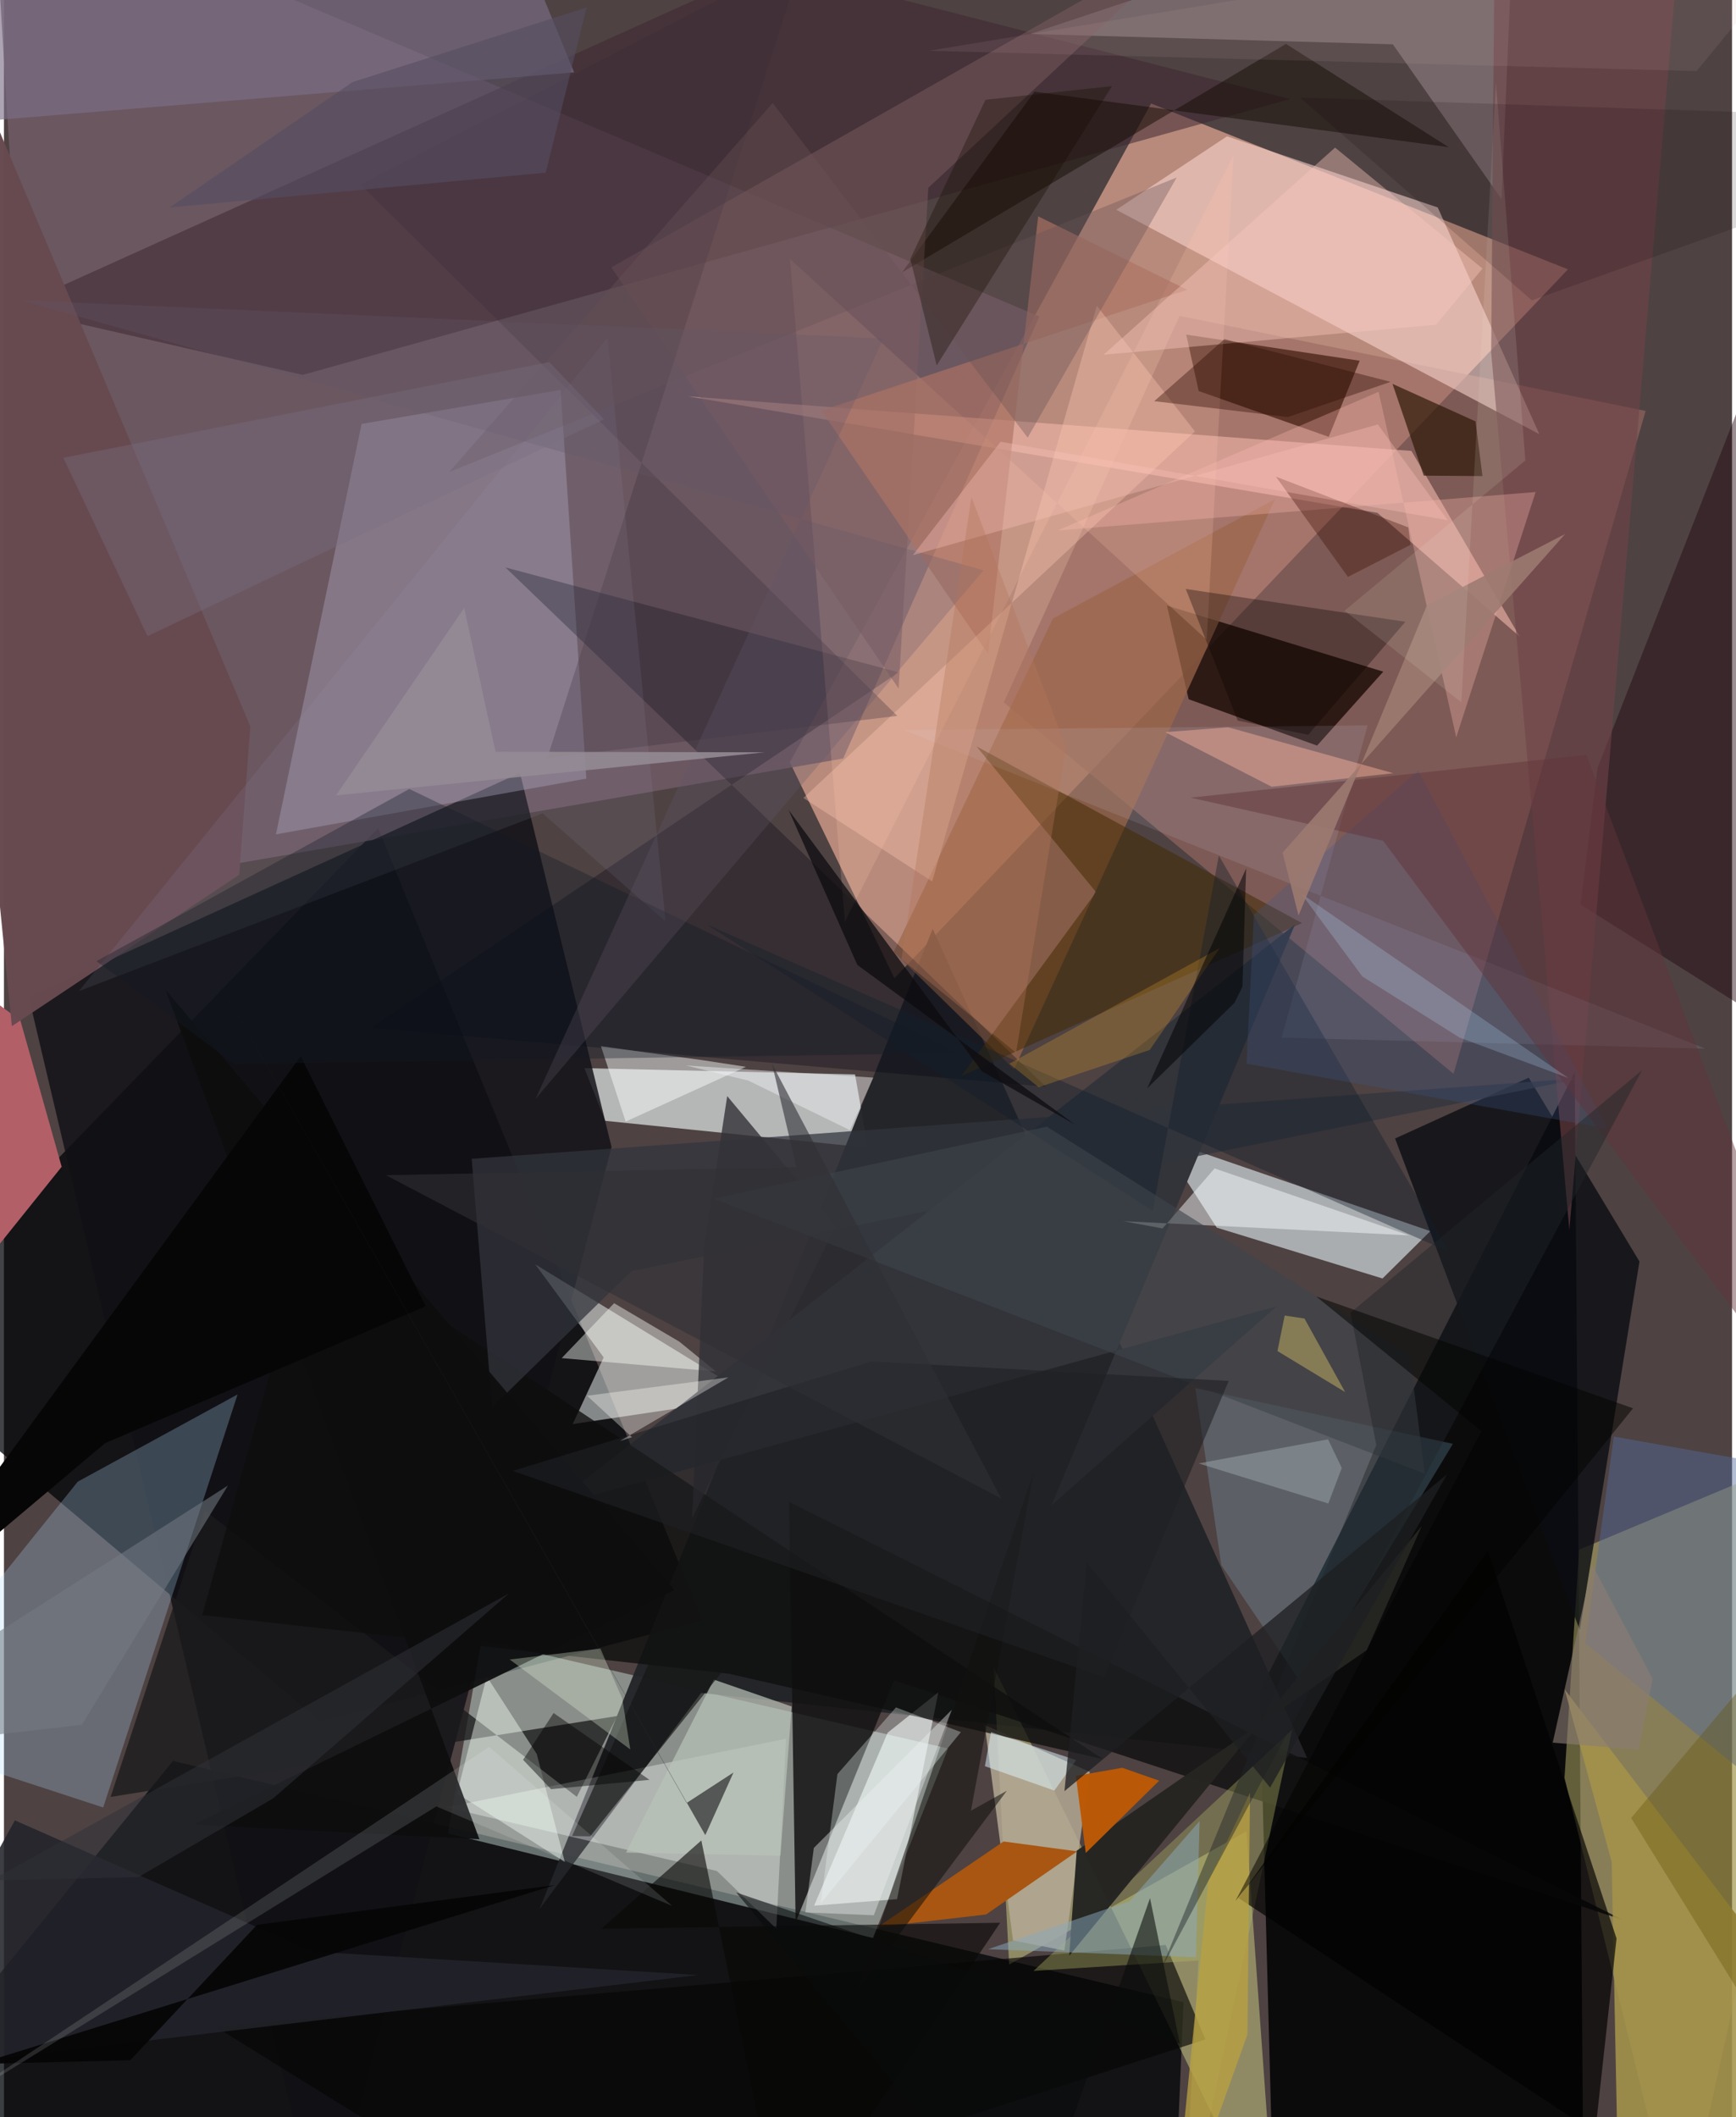 <svg xmlns="http://www.w3.org/2000/svg" width="228" height="278" viewBox="0 0 836 1024"><path fill="#4e4242" d="M0 0h836v1024H0z"/><path fill="#f1b29a" fill-opacity=".647" d="M380.2 368.678l50.604 104.452 325.798-342.854L554.95 50.058z"/><path fill="#000408" fill-opacity=".745" d="M153.09 832.584L-62 651.323 181.012 400.53l156.911 383.244z"/><path fill="#000203" fill-opacity=".847" d="M759.9 518.693L764.302 1086 614.3 1071.277l-6.791-253.556z"/><path fill="#020608" fill-opacity=".769" d="M81.768 851.677L-62 1028.267 565.666 1086l4.97-117.599z"/><path fill="#735c67" fill-opacity=".804" d="M24.647 432.867L-5.553-62l506.419 215.096-94.87 213.769z"/><path fill="#e3fff5" fill-opacity=".4" d="M420.387 937.353l-205.6-50.611 16.25-93.54 225.72 52.503z"/><path fill="#f5feff" fill-opacity=".616" d="M280.81 516.623l10.062 25.486 127.053 12.989-6.188-35.447z"/><path fill="#232428" fill-opacity=".957" d="M630.436 850.232l-293.143-31.42-78.173 104.454 190.173-474.038z"/><path fill="#cfca75" fill-opacity=".439" d="M754.947 859.858l7.065-110.33L898 692.602 810.76 1086z"/><path fill="#9a6a62" fill-opacity=".62" d="M701.262 519.38L483.675 339.727l85.039-186.954 225.49 45.983z"/><path fill="#101115" fill-opacity=".82" d="M293.94 554.791l-44.305-180.986L11.996 482.19 154.346 1086z"/><path fill="#c9d1d4" fill-opacity=".753" d="M586.706 593.762l-27.947-43.396 131.27 45.097-23.125 22.892z"/><path fill="#fbfc9b" fill-opacity=".384" d="M486.29 950.175l114.807-64.463L615.482 1086 478.766 806.254z"/><path fill="#f6fffd" fill-opacity=".494" d="M290.133 656.527L257.011 611.5l105.022 64.29-86.874 12.975z"/><path fill="#121212" fill-opacity=".847" d="M783.454 928.708L430.571 812.673l-47.582 117.048-3.168-203.33z"/><path fill="#ffdad5" fill-opacity=".549" d="M538.095 101.464l204.716 108.558-49.19-109.683-101.96-34.403z"/><path fill="#aca9be" fill-opacity=".4" d="M281.735 376.587l-150.159 26.957L173 205.027l96.302-16.462z"/><path fill="#b0dcfd" fill-opacity=".271" d="M35.697 716.623L-62 838.243l110.012 35.965 65.021-199.783z"/><path fill="#f1b6ab" fill-opacity=".592" d="M680.898 218.097l52.397 89.843-68.842-59.892-333.638-56.364z"/><path fill="#160600" fill-opacity=".757" d="M667.262 324.856l-32.012 35.768-62.124-22.422-10.524-45.318z"/><path fill="#3d2832" fill-opacity=".541" d="M370.705-16.502L3.877 149.136l140.671 32.184 477.53-133.413z"/><path fill="#f6fefb" fill-opacity=".592" d="M432.068 918.56l-40.141 3.147 35.58-83.675 24.525-19.544z"/><path fill="#0a0d12" fill-opacity=".788" d="M737.636 521.235l-64.656 29.409 89.371 237.782 28.869-178.269z"/><path fill="#9b6749" fill-opacity=".714" d="M614.952 241.36L488.628 517.178l-58.174-56.808 77.003-161.234z"/><path fill="#361406" fill-opacity=".647" d="M655.857 174.473l-83.914-12.636 6.032 27.296 62.915 22.16z"/><path fill="#32343a" d="M624.537 447.178L506.767 728.06l108.944-96.264-351.452 97.076z"/><path fill="#000412" fill-opacity=".314" d="M504.028 525.605l-326.606-28.48L432.823 325.17l-190.228-50.727z"/><path fill="#98dbfa" fill-opacity=".196" d="M629.339 816.549l71.632-118.22-124.632-26.965 12.593 85.668z"/><path fill="#b35f68" d="M-62 441.747l69.96 51.86 19.96 70.714L-62 676.343z"/><path fill="#1a1b1c" fill-opacity=".773" d="M277.14 869.071L97.213 730.633 51.592 869.107l245.088-39.143z"/><path fill="#fdffff" fill-opacity=".341" d="M373.635 932.843l4.745-91.862-164.364 33.158 130.924 30.803z"/><path fill="#b5aa95" fill-opacity=".831" d="M488.152 938.526l24.83 4.872 12.305-86.41-50.819-22.66z"/><path fill="#ffc8af" fill-opacity=".204" d="M594.853 75.004L406.8 445.745l-26.55-320.511 201.61 184.198z"/><path fill="#aa969d" fill-opacity=".439" d="M671.913 21.427L496.45 16.43 731.227-62l-6.756 158.25z"/><path fill="#a85611" d="M519.18 895.439l-35.592-4.78-60.778 41.357 52.304-6.036z"/><path fill="#050605" fill-opacity=".647" d="M102.043 980.089L272.986 1086l308.255-99.609-19.188-45.67z"/><path fill="#a4934a" fill-opacity=".886" d="M777.768 900.479l-22.77-83.41L898 1004.66l-116.891 60.691z"/><path fill="#210812" fill-opacity=".455" d="M898 46.981v475.587l-135.284-85.033 8.221-66.172z"/><path fill="#0d0d0d" fill-opacity=".769" d="M147.762 595.68L95.934 781.13l254.693 28.372 181.047 41.337z"/><path fill="#edf8ef" fill-opacity=".459" d="M219.185 867.446l14.366-56.614 24.197 37.513 13.568 52.223z"/><path fill="#b0b666" fill-opacity=".38" d="M498.099 953.249l125.063-116.65L570.093 1086l7.795-137.777z"/><path fill="#7d6e87" fill-opacity=".635" d="M-62 62.827L-13.08-62h249.165l39.773 97.014z"/><path fill="#31343d" fill-opacity=".733" d="M226.264 560.473l9.908 120.194 67.423-65.935 460.036-93.306z"/><path fill="#6f4248" fill-opacity=".604" d="M812.335-49.971L721.378-62l-1.907 232.637 37.822 424.273z"/><path fill="#412a00" fill-opacity=".518" d="M528.33 431.49l-57.858-70.513 157.456 85.482-164.693 73.94z"/><path fill="#674a50" fill-opacity=".988" d="M119.203 351.373L-50.61-51.517l54.432 547.84 109.996-73.23z"/><path fill="#252522" fill-opacity=".98" d="M659.307 798.08l-140.344 97.038-3.642 50.854 170.536-207.835z"/><path fill="#0d0d0e" fill-opacity=".937" d="M324.377 769.027L78.173 478.763l151.834 410.816-137.999-7.172z"/><path fill="#bb5906" fill-opacity=".984" d="M523.347 896.228l-4.781-37.298 22.459-3.919 17.84 6.241z"/><path fill="#feb9b4" fill-opacity=".314" d="M702.57 356.62l-37.563-167.106-155.224 67.046 231.198-18.584z"/><path fill="#140c04" fill-opacity=".486" d="M498.525 44.336l-64.118 87.457 185.79-110.581 78.718 49.966z"/><path fill="#d8e0ff" fill-opacity=".118" d="M618.115 501.882l204.912 5.32-387.63-154.095 224.294-2.255z"/><path fill="#526a9d" fill-opacity=".443" d="M898 715.947l-17.057 173.398-115.937-94.586 13.817-99.954z"/><path fill="#010100" fill-opacity=".663" d="M597.292 918.05l120.567-167.887 62.268 187.403-10.353 94.163z"/><path fill="#7d5d61" fill-opacity=".49" d="M447.19 90.817l-14.382 242.22-139.002-203.728L580.67-33.4z"/><path fill="#fafff9" fill-opacity=".427" d="M295.178 630.318l-25.361 26.553 74.592 6.469-17.664-14.424z"/><path fill="#faffff" fill-opacity=".471" d="M358.937 515.982l-58.166 26.489-11.954-36.445 49.48 6.795z"/><path fill="#23242a" fill-opacity=".878" d="M5.284 880.452l143.893 63.463 186.643 11.331L-62 1002.638z"/><path fill="#2a1503" fill-opacity=".667" d="M686.853 230.042l28.41.231-3.358-26.457-40.174-18.161z"/><path fill="#f5fafb" fill-opacity=".482" d="M679.744 597.499l-138.262-6.859 19.017 3.52 25.169-29.04z"/><path fill="#11120e" fill-opacity=".549" d="M498.117 712.226l-30.31 163.536 17.371-9.638-72.314 96.536z"/><path fill="#ae7364" fill-opacity=".655" d="M395.45 198.615l176.983-58.464-72.121-35.526-24.249 211.638z"/><path fill="#ffcab3" fill-opacity=".349" d="M386.748 385.956l62.3 40.357L528.7 147.88l47.445 60.77z"/><path fill="#372c37" fill-opacity=".31" d="M386.867-21.56L172.504 89.29l259.65 256.961-169.295 20.372z"/><path fill="#b8c3b8" fill-opacity=".706" d="M381.07 825.372l-5.433 72.127-74.684-1.48 42.464-83.655z"/><path fill="#f0fcf8" fill-opacity=".322" d="M403.207 858.07l-8.06 62.488 67.795-82.799-31.406-11.947z"/><path fill="#080806" fill-opacity=".6" d="M481.946 929.96L377.342 1086l-39.968-195.843-48.364 42.727z"/><path fill="#060607" d="M203.981 631.83L48.962 697.987-62 791.45l205.538-280.59z"/><path fill="#fbcac0" fill-opacity=".404" d="M692.79 157.05l22.492-27.158-71.319-58.51-112.003 100.19z"/><path fill="#959ab2" fill-opacity=".129" d="M260.638 393.402l59.423 52.347-28.058-282.415L36.215 479.378z"/><path fill="#131f2d" fill-opacity=".396" d="M555.72 585.634l32-171.822 111.424 191.696L339.951 447.14z"/><path fill="#ffb7a1" fill-opacity=".431" d="M613.282 380.514l58.877-6.542-79.894-22.207-30.477 2.351z"/><path fill="#323339" fill-opacity=".8" d="M349.884 530.136l52.402 62.855-69.38 141.387 5.835-131.142z"/><path fill="#3f5989" fill-opacity=".278" d="M601.144 514.462l3.539-72.087 79.521-69.792 91.601 173.347z"/><path fill="#8aaabd" fill-opacity=".502" d="M578.418 880.775l-33.861 38.77-68.501 23.218 100.585 3.872z"/><path fill="#efa827" fill-opacity=".247" d="M486.4 514.457l14.168 11.383 53.736-18.03 33.862-49.282z"/><path fill="#131513" fill-opacity=".647" d="M319.119 788.496l52.332-9.908-87.876 109.598-8.734-.153z"/><path fill="#b9a141" fill-opacity=".773" d="M601.559 984.001l1.257-116.91-20.112 42.356L565.061 1086z"/><path fill="#eef0f2" fill-opacity=".463" d="M329.896 515.331l30.163 7.31 49.168 23.967 11.35-25.407z"/><path fill="#090000" fill-opacity=".322" d="M571.722 284.864l106.27 15.855-47.018 54.67-34.11-6.852z"/><path fill="#e1f3d7" fill-opacity=".322" d="M299.124 821.578L303 846.152l-58.323-43.51 43.866-5.283z"/><path fill="#3e444a" fill-opacity=".62" d="M680.016 655.398l-175.478-110.45-161.551 34.801 344.398 133.08z"/><path fill="#61353b" fill-opacity=".467" d="M667.197 406.653L898 715.692 765.571 365.095l-191.566 20.702z"/><path fill="#0d0c0f" fill-opacity=".745" d="M518.167 543.939l-45.039-25.777-93.51-126.346 33.225 74.886z"/><path fill="#b6e3ff" fill-opacity=".231" d="M627.553 432.157l129.27 89.245-52.659-19.578-47.03-29.546z"/><path fill="#ecd46e" fill-opacity=".392" d="M648.819 673.293l-32.74-19.835 3.508-17.174 9.567 1.439z"/><path fill="#202429" fill-opacity=".447" d="M651.419 634.908l141.033-117.252-232.623 434.739 104.067-253.508z"/><path fill="#695256" fill-opacity=".369" d="M371.867 49.8L215.502 228.233l351.855-142.4-72.11 125.817z"/><path fill="#0a0c0b" fill-opacity=".576" d="M495.575 1086l58.852-167.915 14.46 70.443-214.642-73.22z"/><path fill="#2d0c00" fill-opacity=".384" d="M670.818 184.687l-49.754 17.023-64.592-7.677 33.99-30.02z"/><path fill="#614f00" fill-opacity=".333" d="M898 747.984V1086l-53.264-113.814-57.553-92.908z"/><path fill="#180d00" fill-opacity=".341" d="M438.465 125.219l36.368-76.957 61.24-6.617-84.846 135.116z"/><path fill="#def6fe" fill-opacity=".51" d="M508.155 866.034l-33.608-11.787 2.963-16.467 41.174 13.514z"/><path fill="#131b28" fill-opacity=".345" d="M111.324 514.542l350.788-5.2-266.01-127.741-151.356 83.276z"/><path fill="#3c0b00" fill-opacity=".341" d="M680.492 263.5l-30.311 15.539-34.823-48.478 64.013 24.531z"/><path fill="#61596a" fill-opacity=".278" d="M8.22 145.223l417.258 18.472L257.15 531.533l216.777-255.692z"/><path fill="#070708" fill-opacity=".98" d="M61.074 996.476l-73.53 1.803 279.001-86.567L122.45 930.96z"/><path fill="#1f2025" fill-opacity=".592" d="M246.139 711.413l173.48-52.977 172.889 9.47L532.2 811.163z"/><path fill="#fffffa" fill-opacity=".345" d="M303.833 695.124l-5.894 1.87 52.544-30.81-68.411 8.88z"/><path fill="#9c7a70" fill-opacity=".894" d="M755.254 258.278L618.574 412.4l7.701 30.423 62.078-149.967z"/><path fill="#303137" fill-opacity=".533" d="M65.072 907.884l-71.234 1.587L244.35 770.65l-114.114 99.153z"/><path fill="#fcffff" fill-opacity=".129" d="M234.73 844.9l-269.302 179.372 243.736-150.565 114.115 48.119z"/><path fill="#e8dbcd" fill-opacity=".137" d="M705.042 339.69l16.73-299.496 14.253 182.498-87.475 72.683z"/><path fill="#9eabb2" fill-opacity=".467" d="M640.681 727.179l-62.742-19.377 62.608-11.632 6.637 13.828z"/><path fill="#140008" fill-opacity=".145" d="M739.167 145.29l138.046-49.244-16.171-41.166-234.077-7.73z"/><path fill="#f9c2b9" fill-opacity=".353" d="M698.479 251.637l-33.819-46.363-224.965 63.237 42.459-54.855z"/><path fill="#796e81" fill-opacity=".357" d="M263.851 175.148l26.411 27.672L69.461 307.696l-40.74-86.287z"/><path fill="#2b2d2c" fill-opacity=".706" d="M352.932 857.29l-13.646 30.294L81.303 434.867l248.94 437.168z"/><path fill="#b2755a" fill-opacity=".353" d="M468.044 240.409l-33.851 223.46 55.436 45.315 24.115-147.749z"/><path fill="#030300" fill-opacity=".514" d="M714.75 692.184l-79.956-65.163L788.1 681.14 595.78 919.405z"/><path fill="#030205" fill-opacity=".533" d="M600.925 420.083l-1.777 57.111-3.827 7.801-42.278 41.41z"/><path fill="#1d1f22" fill-opacity=".757" d="M513.043 866.315l185.027-153.2-85.537 151.466-88.716-108.88z"/><path fill="#2f2f35" fill-opacity=".596" d="M371.551 514.513l110.884 210.223-297.637-156.338 198.567-3.879z"/><path fill="#8c7c75" fill-opacity=".604" d="M749.246 842.85l19.165-85.964 29.172 55.097-6.77 34.32z"/><path fill="#958b95" fill-opacity=".875" d="M222.636 294.036l15.192 69.552 130.276.266-207.443 20.84z"/><path fill-opacity=".439" d="M265.9 828.522l46.395 32.326-47.618 4.502-13.541-14.182z"/><path fill="#544e62" fill-opacity=".596" d="M281.875 3.586l-113.222 36.11-88.54 60.684L262.11 83.54z"/><path fill="#737a83" fill-opacity=".561" d="M37.683 834.234l70.659-115.71-126.593 80.723L-62 845.678z"/><path fill="#ecf1f0" fill-opacity=".408" d="M458.547 826.945l-66.754 66.836-4.082 31.184 33.106 1.388z"/><path fill="#d3b0b0" fill-opacity=".11" d="M447.442 24.552L898-49.751V-62l-79.16 96.393z"/></svg>